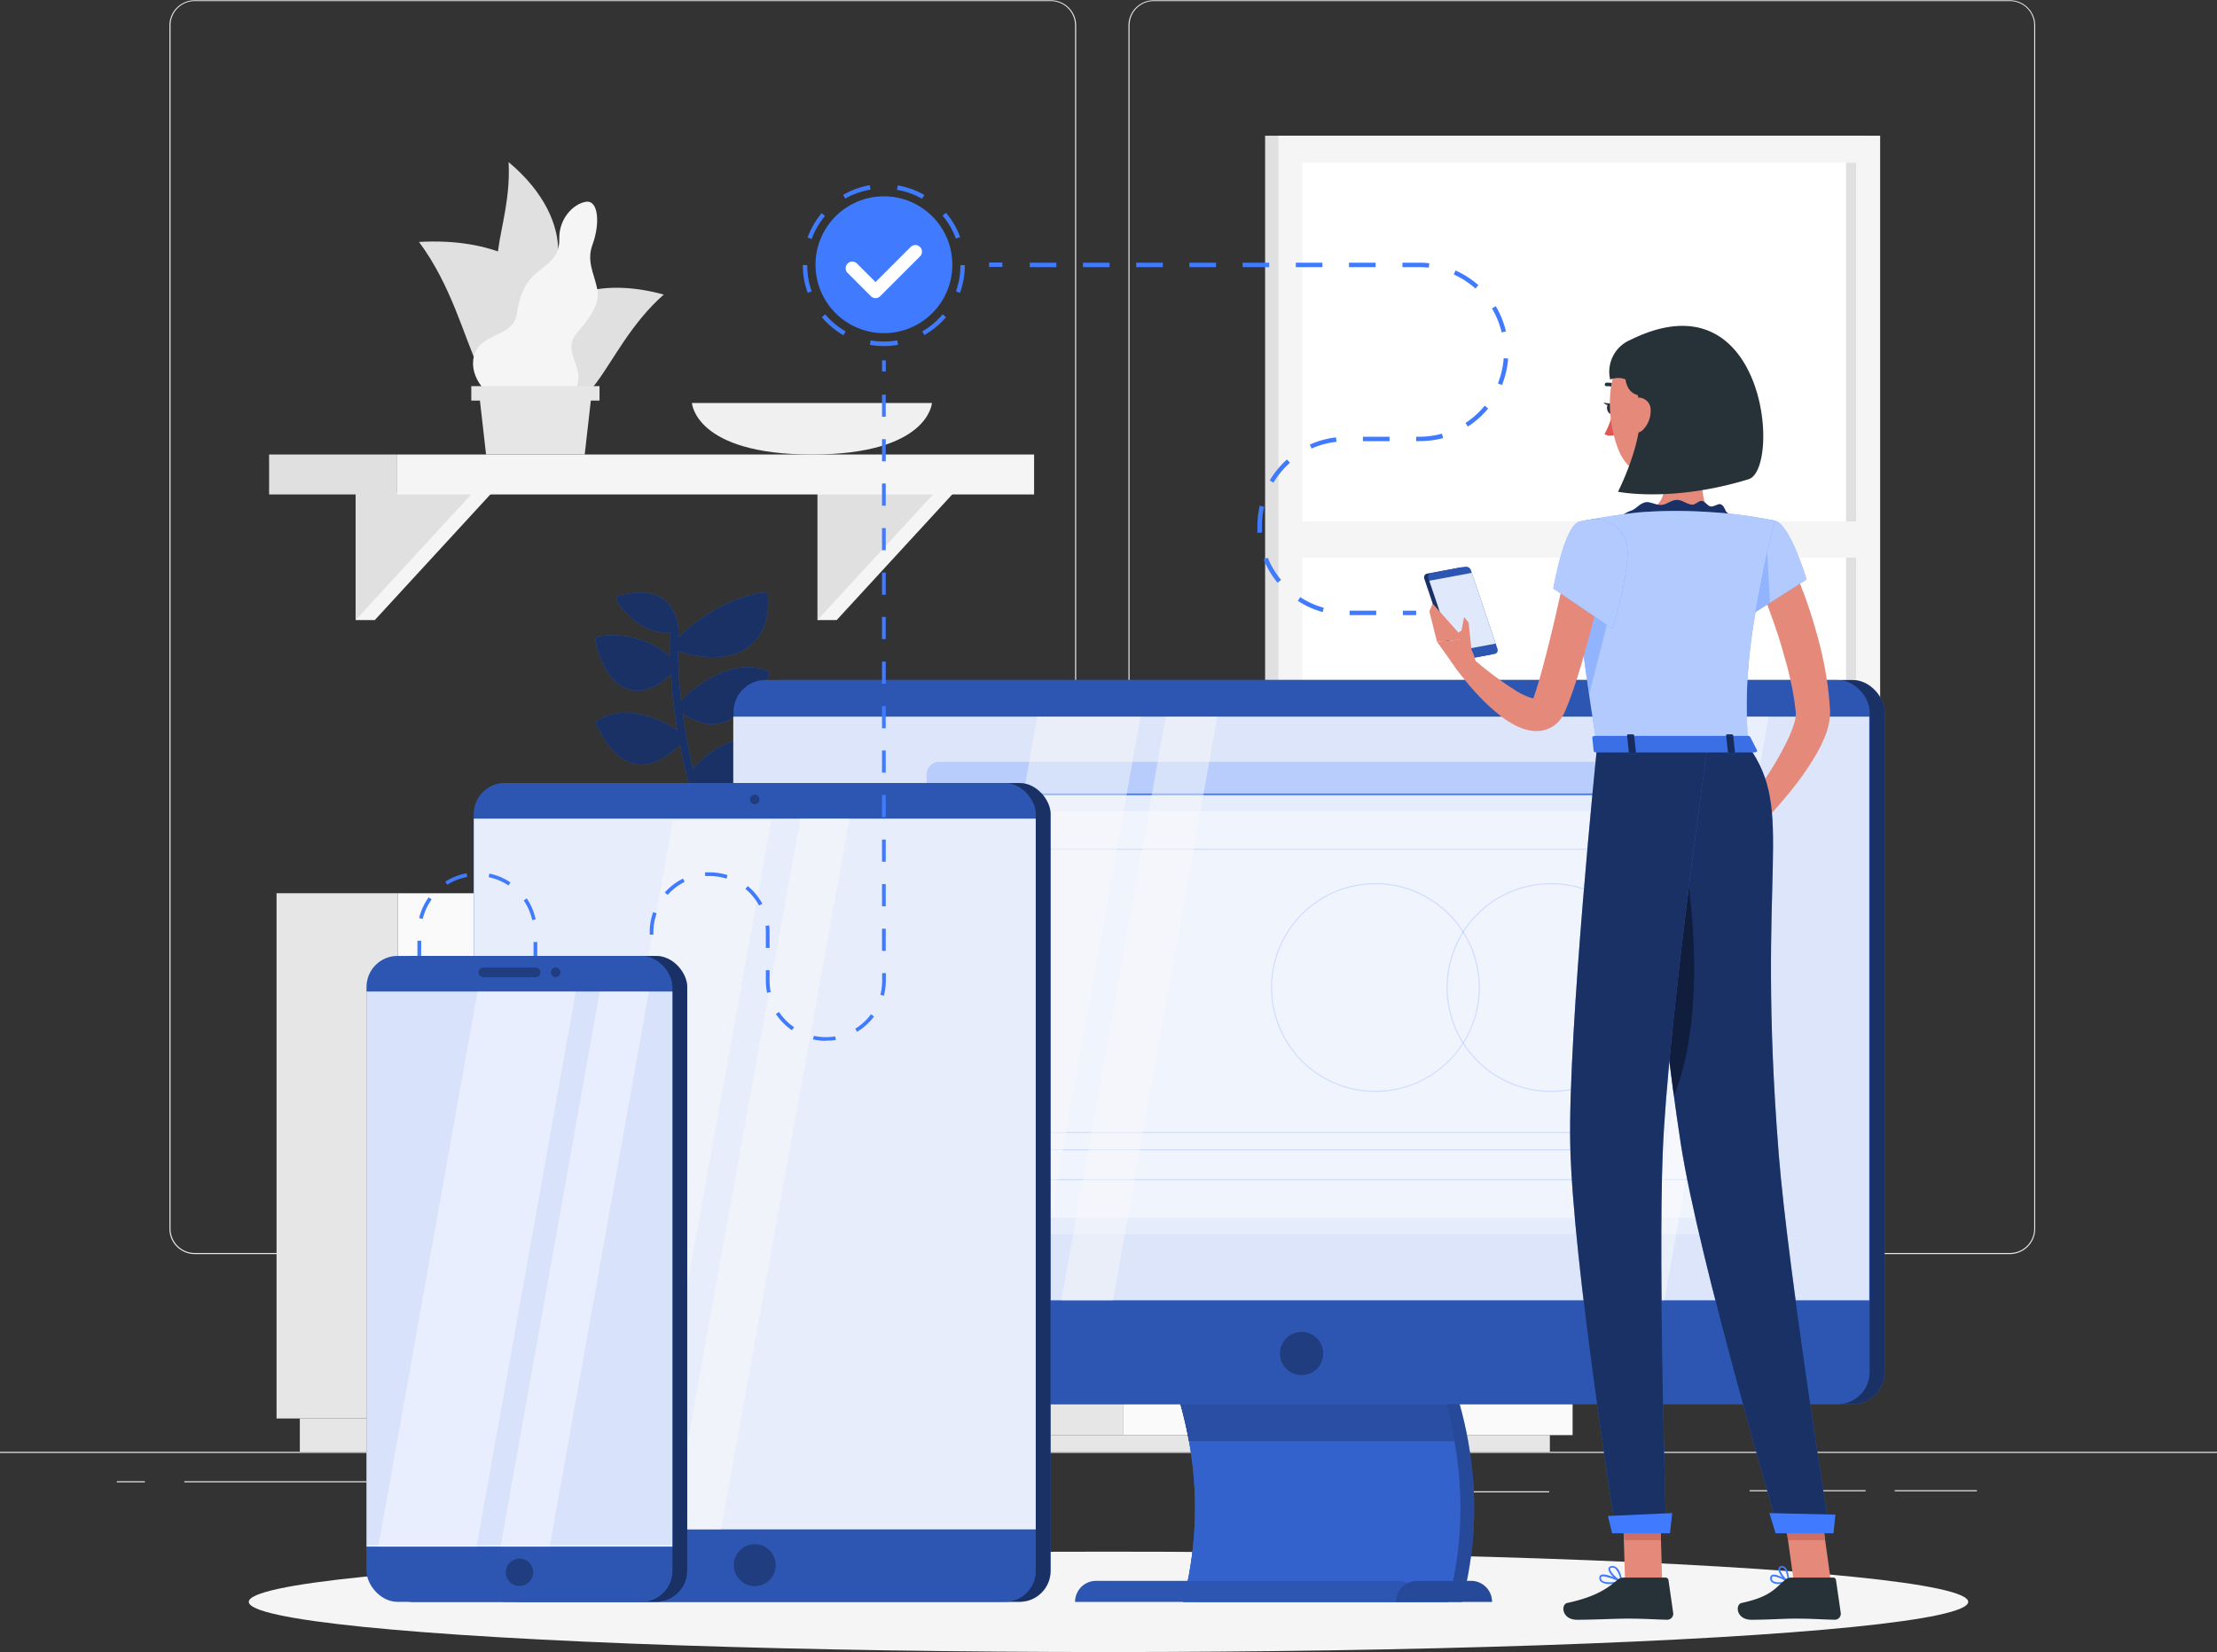 <svg xmlns="http://www.w3.org/2000/svg" viewBox="0 0 500 372.61"><rect x="0" y="0" width="500" height="372.61" fill="#333333" stroke="none"/><defs><style>.cls-1{fill:#e6e6e6;}.cls-2{fill:#e0e0e0;}.cls-3{fill:#f5f5f5;}.cls-16,.cls-19,.cls-26,.cls-4{fill:#fff;}.cls-13,.cls-15,.cls-18,.cls-23,.cls-5{fill:#fafafa;}.cls-6{fill:#f0f0f0;}.cls-14,.cls-17,.cls-22,.cls-24,.cls-27,.cls-32,.cls-7{fill:#407bff;}.cls-26,.cls-8,.cls-9{opacity:0.6;}.cls-10,.cls-19,.cls-20{opacity:0.4;}.cls-11{opacity:0.2;}.cls-12{opacity:0.3;}.cls-13{opacity:0.84;}.cls-14{opacity:0.23;}.cls-15{opacity:0.67;}.cls-16{opacity:0.41;}.cls-17{opacity:0.19;}.cls-18{opacity:0.47;}.cls-21{opacity:0.5;}.cls-22,.cls-31{opacity:0.1;}.cls-23{opacity:0.48;}.cls-24{opacity:0.14;}.cls-25{fill:#e58a7b;}.cls-27{opacity:0.28;}.cls-28{fill:#cf6f64;}.cls-29{fill:#263238;}.cls-30{fill:#df5753;}.cls-32{opacity:0.18;}</style></defs><title>hero</title><g id="Background_complete" data-name="Background complete"><rect class="cls-1" y="327.45" width="500" height="0.25"/><rect class="cls-1" x="427.32" y="336.1" width="18.53" height="0.25"/><rect class="cls-1" x="394.59" y="336.1" width="26.16" height="0.25"/><rect class="cls-1" x="330.03" y="336.35" width="19.36" height="0.25"/><rect class="cls-1" x="41.58" y="334.08" width="43.19" height="0.25"/><rect class="cls-1" x="26.34" y="334.08" width="6.33" height="0.25"/><rect class="cls-1" x="101.97" y="341.6" width="62.98" height="0.25"/><path class="cls-1" d="M237,337.8H43.91a5.71,5.71,0,0,1-5.7-5.71V60.66A5.71,5.71,0,0,1,43.91,55H237a5.71,5.71,0,0,1,5.71,5.71V332.09A5.71,5.71,0,0,1,237,337.8ZM43.91,55.2a5.46,5.46,0,0,0-5.45,5.46V332.09a5.46,5.46,0,0,0,5.45,5.46H237a5.47,5.47,0,0,0,5.46-5.46V60.66A5.47,5.47,0,0,0,237,55.2Z" transform="translate(0 -54.95)"/><path class="cls-1" d="M453.31,337.8H260.21a5.72,5.72,0,0,1-5.71-5.71V60.66A5.72,5.72,0,0,1,260.21,55h193.1A5.71,5.71,0,0,1,459,60.66V332.09A5.71,5.71,0,0,1,453.31,337.8ZM260.21,55.2a5.47,5.47,0,0,0-5.46,5.46V332.09a5.47,5.47,0,0,0,5.46,5.46h193.1a5.47,5.47,0,0,0,5.46-5.46V60.66a5.47,5.47,0,0,0-5.46-5.46Z" transform="translate(0 -54.95)"/><rect class="cls-2" x="285.32" y="30.61" width="135.7" height="129.56"/><rect class="cls-3" x="288.33" y="30.61" width="135.7" height="129.56"/><rect class="cls-4" x="297.48" y="87.91" width="117.4" height="124.87" transform="translate(506.53 -260.79) rotate(90)"/><rect class="cls-2" x="358.78" y="149.2" width="117.4" height="2.28" transform="translate(567.82 -322.09) rotate(90)"/><rect class="cls-3" x="290.57" y="117.6" width="131.22" height="8.16"/><rect class="cls-1" x="226.47" y="264.3" width="26.78" height="59.39"/><rect class="cls-1" x="231.62" y="323.68" width="117.92" height="3.76"/><rect class="cls-5" x="253.26" y="319.25" width="101.42" height="59.39" transform="translate(607.93 642.93) rotate(180)"/><rect class="cls-1" x="263.79" y="326.56" width="80.36" height="19.48" transform="translate(607.93 617.64) rotate(180)"/><rect class="cls-1" x="263.79" y="351.85" width="80.36" height="19.48" transform="translate(607.93 668.22) rotate(180)"/><rect class="cls-5" x="290.74" y="280.01" width="26.45" height="2.67" rx="1.18"/><rect class="cls-5" x="290.74" y="305.3" width="26.45" height="2.67" rx="1.18"/><rect class="cls-1" x="62.37" y="201.46" width="27.32" height="118.47"/><rect class="cls-1" x="67.62" y="319.94" width="134.72" height="7.51"/><rect class="cls-5" x="89.69" y="256.42" width="117.89" height="118.47" transform="translate(297.27 576.36) rotate(180)"/><rect class="cls-1" x="100.43" y="271" width="96.41" height="38.86" transform="translate(297.27 525.9) rotate(180)"/><rect class="cls-1" x="100.43" y="321.45" width="96.41" height="38.86" transform="translate(297.27 626.81) rotate(180)"/><path class="cls-5" d="M159.46,293.09H137.81a2.67,2.67,0,0,1-2.66-2.66h0a2.67,2.67,0,0,1,2.66-2.67h21.65a2.67,2.67,0,0,1,2.66,2.67h0A2.67,2.67,0,0,1,159.46,293.09Z" transform="translate(0 -54.95)"/><path class="cls-5" d="M159.46,343.54H137.81a2.67,2.67,0,0,1-2.66-2.66h0a2.67,2.67,0,0,1,2.66-2.66h21.65a2.67,2.67,0,0,1,2.66,2.66h0A2.66,2.66,0,0,1,159.46,343.54Z" transform="translate(0 -54.95)"/><path class="cls-5" d="M315,309.83s-20.12-34.69,7.79-62.3c0,0,7.29,4.74,7.18,11.13s-7.8,8-6.15,13.33,8.91,10.55,4.15,15,.76,8.32.44,13.72S315,309.83,315,309.83Z" transform="translate(0 -54.95)"/><path class="cls-1" d="M285.58,299.92s.69,19.33,27.07,19.33,27.06-19.33,27.06-19.33Z" transform="translate(0 -54.95)"/><path class="cls-1" d="M316.52,313s8.15-39.27-27-56.67c0,0-5.41,6.81-3.29,12.83s9.92,5.13,10,10.71-5.14,12.83.78,15.5,1.89,8.15,3.9,13.17S316.52,313,316.52,313Z" transform="translate(0 -54.95)"/><path class="cls-6" d="M156.05,145.84s.69,11.62,27.06,11.62,27.07-11.62,27.07-11.62Z" transform="translate(0 -54.95)"/><polygon class="cls-3" points="84.53 110.97 80.2 139.85 84.53 139.85 111.09 110.97 84.53 110.97"/><polygon class="cls-2" points="80.2 110.97 80.2 139.85 106.76 110.97 80.2 110.97"/><polygon class="cls-3" points="188.7 110.97 184.36 139.85 188.7 139.85 215.26 110.97 188.7 110.97"/><polygon class="cls-2" points="184.36 110.97 184.36 139.85 210.93 110.97 184.36 110.97"/><rect class="cls-2" x="60.7" y="157.46" width="28.89" height="9.01" transform="translate(150.28 268.98) rotate(180)"/><rect class="cls-3" x="89.59" y="102.51" width="143.63" height="9.01"/><path class="cls-2" d="M119.1,120.44c7.47,1,12.09-15.19-4.4-28.93C115.59,107.41,106.09,118.65,119.1,120.44Z" transform="translate(0 -54.95)"/><path class="cls-2" d="M124.59,141.7c10.82-7.59,3.41-34.1-30.09-32.18C109,129,105.71,154.92,124.59,141.7Z" transform="translate(0 -54.95)"/><path class="cls-2" d="M120.77,141.52c-7.2-7.75,3-27.25,28.93-20.13C135.08,134.23,133.31,155,120.77,141.52Z" transform="translate(0 -54.95)"/><path class="cls-3" d="M130,130.22c2.49-3,5.43-6.44,4.72-10s-2.5-6.29-1.08-10.13c1.7-4.6,1.37-10.09-1.5-9.63s-6.09,3.83-6,8.28-2.77,5.7-5.42,8-3.68,5.64-4.16,9c-.83,5.22-7.6,4.23-9.4,8.77-1.85,4.38,1.85,10.22,7.77,11.56s10.14,2.18,14.18-2.44C133.21,138.64,126.31,134.56,130,130.22Z" transform="translate(0 -54.95)"/><polygon class="cls-1" points="109.62 102.51 131.87 102.51 133.55 87.71 107.94 87.71 109.62 102.51"/><rect class="cls-1" x="106.28" y="142.05" width="28.92" height="3.26" transform="translate(241.49 232.4) rotate(180)"/><rect class="cls-3" x="157.7" y="185.53" width="24.16" height="15.93"/><rect class="cls-2" x="139.57" y="240.48" width="18.14" height="15.93" transform="translate(297.27 441.95) rotate(180)"/><rect class="cls-3" x="122.12" y="177.05" width="10.36" height="24.42"/><rect class="cls-2" x="114.34" y="232" width="7.78" height="24.42" transform="translate(236.46 433.46) rotate(180)"/></g><g id="Shadow"><ellipse class="cls-3" cx="250" cy="361.29" rx="193.89" ry="11.32"/></g><g id="Plant_3" data-name="Plant 3"><path class="cls-7" d="M157.18,231.82a13,13,0,0,0,3.62,1,11,11,0,0,0,7.33-1.7c3.43-2.22,5.51-6.11,5.18-9.69a.7.7,0,0,0-.71-.63,20.93,20.93,0,0,0-16.27,7.58c-.94-4-1.77-8.23-2.37-12.59a12.59,12.59,0,0,0,5.69,2.44,7.9,7.9,0,0,0,2.57-.11c4.47-.92,8-5.71,11.22-10.76a.77.77,0,0,0,.1-.62.67.67,0,0,0-.4-.45c-8.15-3.4-16.79,3.95-19.55,6.6a104.07,104.07,0,0,1-.67-11.06,30.13,30.13,0,0,0,5.35,1.18c4.39.51,8.08-.25,10.72-2.29,3.13-2.4,4.58-6.39,4.19-11.52a.71.71,0,0,0-.83-.64c-9.28,1.35-16.41,7.29-19.38,10.15,0-.66,0-1.32.07-2a.71.71,0,0,0-.13-.46,8.47,8.47,0,0,0-3.54-6.35c-2.33-1.51-5.59-1.71-9.7-.61a.9.9,0,0,0-.56.47.76.76,0,0,0,0,.69c.17.29,3.76,6.35,10.09,7.1a11.72,11.72,0,0,0,2.06,0c-.08,1.82-.11,3.65-.08,5.48A19.93,19.93,0,0,0,135,198.49a.9.9,0,0,0-.57.34.77.77,0,0,0-.14.62c1.26,6.19,4.31,10.36,8.16,11.14.17,0,.35.06.54.09,2,.23,4.86-.36,8.34-3.67a115.68,115.68,0,0,0,1.43,12.62c-3.36-2.17-11.07-6.14-17.93-2.28a.8.8,0,0,0-.37,1c2.79,5.64,5.83,8.58,9.31,9h.09c2.9.31,6-1.13,9.51-4.36.79,4.08,1.73,8,2.73,11.64-3.24-2.71-7.38-2.83-12.79-.4a.87.87,0,0,0-.48.58.7.7,0,0,0,.19.68c.23.23,4.16,4,9,4.55a9.38,9.38,0,0,0,5.39-.93,158.7,158.7,0,0,0,7.24,19.52.76.76,0,0,0,.62.43,1,1,0,0,0,.52-.09.9.9,0,0,0,.44-1.15A165,165,0,0,1,157.18,231.82Z" transform="translate(0 -54.95)"/><g class="cls-8"><path d="M157.18,231.82a13,13,0,0,0,3.62,1,11,11,0,0,0,7.33-1.7c3.43-2.22,5.51-6.11,5.18-9.69a.7.7,0,0,0-.71-.63,20.93,20.93,0,0,0-16.27,7.58c-.94-4-1.77-8.23-2.37-12.59a12.59,12.59,0,0,0,5.69,2.44,7.9,7.9,0,0,0,2.57-.11c4.47-.92,8-5.71,11.22-10.76a.77.77,0,0,0,.1-.62.67.67,0,0,0-.4-.45c-8.15-3.4-16.79,3.95-19.55,6.6a104.07,104.07,0,0,1-.67-11.06,30.13,30.13,0,0,0,5.35,1.18c4.39.51,8.08-.25,10.72-2.29,3.13-2.4,4.58-6.39,4.19-11.52a.71.71,0,0,0-.83-.64c-9.28,1.35-16.41,7.29-19.38,10.15,0-.66,0-1.32.07-2a.71.71,0,0,0-.13-.46,8.47,8.47,0,0,0-3.54-6.35c-2.33-1.51-5.59-1.71-9.7-.61a.9.9,0,0,0-.56.47.76.76,0,0,0,0,.69c.17.29,3.76,6.35,10.09,7.1a11.72,11.72,0,0,0,2.06,0c-.08,1.82-.11,3.65-.08,5.48A19.93,19.93,0,0,0,135,198.49a.9.9,0,0,0-.57.34.77.77,0,0,0-.14.62c1.26,6.19,4.31,10.36,8.16,11.14.17,0,.35.06.54.09,2,.23,4.86-.36,8.34-3.67a115.68,115.68,0,0,0,1.43,12.62c-3.36-2.17-11.07-6.14-17.93-2.28a.8.8,0,0,0-.37,1c2.79,5.64,5.83,8.58,9.31,9h.09c2.9.31,6-1.13,9.51-4.36.79,4.08,1.73,8,2.73,11.64-3.24-2.71-7.38-2.83-12.79-.4a.87.87,0,0,0-.48.58.7.7,0,0,0,.19.68c.23.23,4.16,4,9,4.55a9.38,9.38,0,0,0,5.39-.93,158.7,158.7,0,0,0,7.24,19.52.76.76,0,0,0,.62.43,1,1,0,0,0,.52-.09.9.9,0,0,0,.44-1.15A165,165,0,0,1,157.18,231.82Z" transform="translate(0 -54.95)"/></g></g><g id="Computer"><rect class="cls-7" x="168.86" y="153.38" width="256.18" height="163.3" rx="7.19"/><rect class="cls-9" x="168.86" y="153.38" width="256.18" height="163.3" rx="7.19"/><path class="cls-7" d="M329.72,416.24H269.9c5.86-22.1,2.35-45.91-10.52-68H319.2C332.07,370.33,335.58,394.14,329.72,416.24Z" transform="translate(0 -54.95)"/><path class="cls-7" d="M326.6,416.24H266.77c5.86-22.1,2.36-45.91-10.52-68h59.83C329,370.33,332.46,394.14,326.6,416.24Z" transform="translate(0 -54.95)"/><path class="cls-7" d="M328.64,380H268.16a97.05,97.05,0,0,0-11.91-31.74h60.48A97.5,97.5,0,0,1,328.64,380Z" transform="translate(0 -54.95)"/><g class="cls-10"><path d="M329.72,416.24H269.9c5.86-22.1,2.35-45.91-10.52-68H319.2C332.07,370.33,335.58,394.14,329.72,416.24Z" transform="translate(0 -54.95)"/><path d="M326.6,416.24H266.77c5.86-22.1,2.36-45.91-10.52-68h59.83C329,370.33,332.46,394.14,326.6,416.24Z" transform="translate(0 -54.95)"/><path d="M328.64,380H268.16a97.05,97.05,0,0,0-11.91-31.74h60.48A97.5,97.5,0,0,1,328.64,380Z" transform="translate(0 -54.95)"/></g><path class="cls-7" d="M326.6,416.24H266.77c5.86-22.1,2.36-45.91-10.52-68h59.83C329,370.33,332.46,394.14,326.6,416.24Z" transform="translate(0 -54.95)"/><path class="cls-11" d="M326.6,416.24H266.77c5.86-22.1,2.36-45.91-10.52-68h59.83C329,370.33,332.46,394.14,326.6,416.24Z" transform="translate(0 -54.95)"/><path class="cls-11" d="M328,380h-59.9a97.89,97.89,0,0,0-11.8-31.74h59.9A97.89,97.89,0,0,1,328,380Z" transform="translate(0 -54.95)"/><rect class="cls-7" x="165.46" y="153.38" width="256.18" height="163.3" rx="7.19"/><rect class="cls-12" x="165.46" y="153.38" width="256.18" height="163.3" rx="7.19"/><path class="cls-7" d="M315.5,411.51H247.2a4.73,4.73,0,0,0-4.73,4.73h77.76A4.73,4.73,0,0,0,315.5,411.51Z" transform="translate(0 -54.95)"/><path class="cls-12" d="M315.5,411.51H247.2a4.73,4.73,0,0,0-4.73,4.73h77.76A4.73,4.73,0,0,0,315.5,411.51Z" transform="translate(0 -54.95)"/><rect class="cls-7" x="165.46" y="161.64" width="256.18" height="131.63"/><rect class="cls-13" x="165.37" y="161.64" width="256.18" height="131.63"/><rect class="cls-14" x="208.98" y="171.82" width="178.27" height="106.64" rx="2.84"/><path class="cls-15" d="M386.5,234.11v96.46a2.84,2.84,0,0,1-2.84,2.84H211.07a2.85,2.85,0,0,1-2.84-2.84V234.11Z" transform="translate(0 -54.95)"/><rect class="cls-16" x="208.75" y="182.93" width="177.23" height="91.75"/><path class="cls-17" d="M349.79,301.23a23.55,23.55,0,1,1,23.55-23.55A23.58,23.58,0,0,1,349.79,301.23Zm0-46.85a23.3,23.3,0,1,0,23.3,23.3A23.32,23.32,0,0,0,349.79,254.38Z" transform="translate(0 -54.95)"/><path class="cls-17" d="M310.2,301.23a23.55,23.55,0,1,1,23.55-23.55A23.59,23.59,0,0,1,310.2,301.23Zm0-46.85a23.3,23.3,0,1,0,23.3,23.3A23.33,23.33,0,0,0,310.2,254.38Z" transform="translate(0 -54.95)"/><path class="cls-17" d="M373.22,314.39h-139a.12.12,0,0,1-.12-.13v-3.87a.12.12,0,0,1,.12-.13h139a.12.12,0,0,1,.12.13v3.87A.12.12,0,0,1,373.22,314.39Zm-138.91-.25H373.09v-3.63H234.31Z" transform="translate(0 -54.95)"/><path class="cls-17" d="M381,321.15H213.76a.12.12,0,0,1-.12-.13V246.5a.12.12,0,0,1,.12-.13H381a.12.12,0,0,1,.12.13V321A.12.12,0,0,1,381,321.15Zm-167.08-.25h167V246.62H213.89Z" transform="translate(0 -54.95)"/><path class="cls-4" d="M378.77,230.46a1.51,1.51,0,1,0,1.51-1.5A1.5,1.5,0,0,0,378.77,230.46Z" transform="translate(0 -54.95)"/><circle class="cls-4" cx="374.93" cy="175.51" r="1.51"/><circle class="cls-4" cx="369.58" cy="175.51" r="1.51"/><rect class="cls-7" x="208.23" y="178.97" width="178.27" height="0.38"/><polygon class="cls-18" points="233.93 161.65 210.4 293.28 233.69 293.28 257.22 161.65 233.93 161.65"/><polygon class="cls-18" points="262.9 161.65 239.38 293.28 251.02 293.28 274.55 161.65 262.9 161.65"/><polygon class="cls-19" points="393.06 161.65 369.53 293.28 375.36 293.28 398.88 161.65 393.06 161.65"/><polygon class="cls-19" points="382.81 161.65 359.28 293.28 365.11 293.28 388.63 161.65 382.81 161.65"/><path class="cls-7" d="M331.77,411.51H319.54a4.73,4.73,0,0,0-4.73,4.73h21.68A4.72,4.72,0,0,0,331.77,411.51Z" transform="translate(0 -54.95)"/><path class="cls-20" d="M331.77,411.51H319.54a4.73,4.73,0,0,0-4.73,4.73h21.68A4.72,4.72,0,0,0,331.77,411.51Z" transform="translate(0 -54.95)"/><path class="cls-7" d="M298.45,360.23a4.9,4.9,0,1,1-4.9-4.9A4.9,4.9,0,0,1,298.45,360.23Z" transform="translate(0 -54.95)"/><path class="cls-21" d="M298.45,360.23a4.9,4.9,0,1,1-4.9-4.9A4.9,4.9,0,0,1,298.45,360.23Z" transform="translate(0 -54.95)"/></g><g id="Ipad"><rect class="cls-7" x="110.21" y="176.61" width="126.73" height="184.67" rx="6.99"/><rect class="cls-9" x="110.21" y="176.61" width="126.73" height="184.67" rx="6.99"/><rect class="cls-7" x="106.86" y="176.61" width="126.73" height="184.67" rx="6.99"/><rect class="cls-12" x="106.86" y="176.61" width="126.73" height="184.67" rx="6.99"/><rect class="cls-5" x="106.86" y="184.64" width="126.73" height="160.3"/><rect class="cls-22" x="106.86" y="184.64" width="126.73" height="160.3"/><polygon class="cls-23" points="151.79 185.03 122.79 345.34 144.94 345.34 173.94 185.03 151.79 185.03"/><polygon class="cls-23" points="180.52 184.64 151.52 344.94 162.59 344.94 191.59 184.64 180.52 184.64"/><circle class="cls-7" cx="170.22" cy="353.01" r="4.76"/><circle class="cls-21" cx="170.22" cy="353.01" r="4.76"/><path class="cls-7" d="M171.32,235.26a1.1,1.1,0,1,1-1.1-1.1A1.1,1.1,0,0,1,171.32,235.26Z" transform="translate(0 -54.95)"/><path class="cls-21" d="M171.32,235.26a1.1,1.1,0,1,1-1.1-1.1A1.1,1.1,0,0,1,171.32,235.26Z" transform="translate(0 -54.95)"/></g><g id="Character"><path class="cls-7" d="M328.51,204l7.63-1.43a.84.84,0,0,0,.65-1.12l-6-17.77a1.18,1.18,0,0,0-1.29-.76l-7.62,1.42a.84.84,0,0,0-.65,1.13l6,17.77A1.16,1.16,0,0,0,328.51,204Z" transform="translate(0 -54.95)"/><path class="cls-9" d="M328.51,204l7.63-1.43a.84.84,0,0,0,.65-1.12l-6-17.77a1.18,1.18,0,0,0-1.29-.76l-7.62,1.42a.84.84,0,0,0-.65,1.13l6,17.77A1.16,1.16,0,0,0,328.51,204Z" transform="translate(0 -54.95)"/><path class="cls-7" d="M329.45,203.86l7.62-1.42a.84.84,0,0,0,.65-1.13l-6-17.77a1.18,1.18,0,0,0-1.29-.76l-7.62,1.43a.83.83,0,0,0-.65,1.12l6,17.77A1.18,1.18,0,0,0,329.45,203.86Z" transform="translate(0 -54.95)"/><path class="cls-12" d="M329.45,203.86l7.62-1.42a.84.84,0,0,0,.65-1.13l-6-17.77a1.18,1.18,0,0,0-1.29-.76l-7.62,1.43a.83.83,0,0,0-.65,1.12l6,17.77A1.18,1.18,0,0,0,329.45,203.86Z" transform="translate(0 -54.95)"/><polygon class="cls-5" points="327.75 146.94 337.31 145.15 331.93 129.21 322.36 130.99 327.75 146.94"/><polygon class="cls-24" points="327.75 146.94 337.31 145.15 331.93 129.21 322.36 130.99 327.75 146.94"/><polygon class="cls-25" points="322.36 137.88 323.11 136.14 330.31 144.23 324.08 144.72 322.36 137.88"/><circle class="cls-7" cx="199.35" cy="59.71" r="15.43"/><path class="cls-7" d="M199.35,133a18.47,18.47,0,0,1-3.16-.27l.17-1a17.83,17.83,0,0,0,6,0l.17,1A18.91,18.91,0,0,1,199.35,133Zm-9.13-2.44a18.31,18.31,0,0,1-4.87-4.07l.77-.65a17.23,17.23,0,0,0,4.6,3.86Zm18.28,0-.5-.86a17.23,17.23,0,0,0,4.6-3.86l.76.64A18.15,18.15,0,0,1,208.5,130.5ZM182.16,121a18.22,18.22,0,0,1-1.1-6.26h1a17.19,17.19,0,0,0,1,5.91Zm34.38,0-.94-.34a17.19,17.19,0,0,0,1-5.91l.68,0,.32,0A18.22,18.22,0,0,1,216.54,120.92Zm-33.46-12.13-.94-.34a18.27,18.27,0,0,1,3.17-5.51l.76.64A17.36,17.36,0,0,0,183.08,108.79Zm32.5-.1a17.2,17.2,0,0,0-3-5.18l.77-.65a18.42,18.42,0,0,1,3.2,5.48Zm-24.92-9-.5-.86a17.92,17.92,0,0,1,6-2.19l.17,1A17.29,17.29,0,0,0,190.66,99.71Zm17.28,0a17,17,0,0,0-5.64-2l.17-1a18.28,18.28,0,0,1,6,2.15Z" transform="translate(0 -54.95)"/><rect class="cls-7" x="316.39" y="137.74" width="3" height="1"/><path class="cls-7" d="M310.38,193.69h-6v-1h6ZM298.3,193a19.92,19.92,0,0,1-5.6-2.53l.55-.83a19,19,0,0,0,5.31,2.39Zm-10.18-6.62a20.07,20.07,0,0,1-3.13-5.27l.93-.37a19.14,19.14,0,0,0,3,5Zm-4.53-11.25c0-.51,0-1,0-1.54a20.17,20.17,0,0,1,.52-4.58l1,.23a19.21,19.21,0,0,0-.49,4.35c0,.49,0,1,0,1.47Zm3.62-11.3-.86-.51a20.22,20.22,0,0,1,3.9-4.74l.67.75A19.11,19.11,0,0,0,287.21,163.8Zm8.6-7.69-.41-.91a19.82,19.82,0,0,1,5.91-1.63l.12,1A19.16,19.16,0,0,0,295.81,156.11Zm24.24-1.68h-.66v-1h.66a19.39,19.39,0,0,0,5.15-.7l.27,1A20.19,20.19,0,0,1,320.05,154.43Zm-6.67,0h-6v-1h6Zm17.68-3.28-.55-.83a19.2,19.2,0,0,0,4.34-3.9l.77.63A19.77,19.77,0,0,1,331.06,151.15Zm7.69-9.38-.93-.37a19.47,19.47,0,0,0,1.31-5.69l1,.08A20.42,20.42,0,0,1,338.75,141.77Zm-.08-11.87a19.1,19.1,0,0,0-2.19-5.41l.86-.51a20,20,0,0,1,2.3,5.69Zm-5.91-9.9a19.36,19.36,0,0,0-4.89-3.17l.4-.91a20,20,0,0,1,5.15,3.33Zm-10.52-4.71a19.77,19.77,0,0,0-2.18-.12h-3.77v-1h3.76a17.25,17.25,0,0,1,2.3.13Zm-12-.12h-6v-1h6Zm-12,0h-6v-1h6Zm-12,0h-6v-1h6Zm-12,0h-6v-1h6Zm-12,0h-6v-1h6Zm-12,0h-6v-1h6Zm-12,0h-6v-1h6Z" transform="translate(0 -54.95)"/><rect class="cls-7" x="223.06" y="59.21" width="3" height="1"/><rect class="cls-7" x="198.93" y="81.27" width="0.84" height="2.51"/><path class="cls-7" d="M95,302.28h-.83v-5H95Zm0-10h-.83v-5H95Zm91.27-2.57a13.51,13.51,0,0,1-2.91-.32l.18-.81a13.12,13.12,0,0,0,4.84.12l.13.82A13.91,13.91,0,0,1,186.25,289.66Zm-51.54,0-.05-.84a12.71,12.71,0,0,0,4.68-1.21l.36.75A13.51,13.51,0,0,1,134.71,289.63ZM129.6,289a13.49,13.49,0,0,1-4.49-2.53l.54-.64a12.66,12.66,0,0,0,4.21,2.38Zm63.72-1.31-.44-.71a12.77,12.77,0,0,0,3.56-3.27l.68.5A13.56,13.56,0,0,1,193.32,287.66Zm-14.71-.37a13.56,13.56,0,0,1-3.62-3.66l.7-.47a12.65,12.65,0,0,0,3.4,3.44Zm-34.78-2-.61-.56a12.72,12.72,0,0,0,2.52-4.13l.79.29A13.51,13.51,0,0,1,143.83,285.26Zm-21.94-2.84a13.35,13.35,0,0,1-1.48-4.94l.83-.08a12.55,12.55,0,0,0,1.39,4.63ZM95,282.18h-.83v-5H95Zm104.36-2.65-.81-.21a13.13,13.13,0,0,0,.4-3.18v-1.71h.84v1.71A13.82,13.82,0,0,1,199.34,279.53ZM173,278.87a13.82,13.82,0,0,1-.28-2.73v-2.36h.84v2.36a12.93,12.93,0,0,0,.26,2.56Zm-25.64-3.08h-.83v-5h.83Zm-26.19-3.37h-.84v-5h.84Zm-26.2-.3h-.83v-5H95Zm104.79-2.71h-.84v-5h.84Zm-26.2-.66h-.84v-3.54a11.32,11.32,0,0,0-.08-1.43l.83-.1a13.08,13.08,0,0,1,.09,1.53Zm-26.2-3h-.83v-.53a13.52,13.52,0,0,1,.78-4.55l.79.28a12.62,12.62,0,0,0-.74,4.27Zm-27.32-3.26a12.57,12.57,0,0,0-1.93-4.44l.69-.47a13.3,13.3,0,0,1,2,4.73Zm-24.71-.28-.81-.2a13.4,13.4,0,0,1,2.16-4.68l.67.49A12.81,12.81,0,0,0,95.34,262.2Zm104.43-2.85h-.84v-5h.84Zm-28.57-.18a12.73,12.73,0,0,0-3.07-3.74l.53-.64a13.54,13.54,0,0,1,3.28,4Zm-20.62-2.38-.63-.56a13.48,13.48,0,0,1,4.1-3.13l.37.75A12.5,12.5,0,0,0,150.58,256.79Zm-35.9-2.14a12.52,12.52,0,0,0-4.46-1.86l.17-.82a13.33,13.33,0,0,1,4.75,2Zm-13.8-.15-.44-.71a13.2,13.2,0,0,1,4.8-1.88l.15.83A12.53,12.53,0,0,0,100.88,254.5Zm63-1.38a12.6,12.6,0,0,0-3.82-.59c-.37,0-.66,0-1,0l-.06-.84c.34,0,.69,0,1,0h0a13.73,13.73,0,0,1,4.08.62Zm35.89-3.82h-.84v-5h.84Zm0-10.05h-.84v-5h.84Zm0-10.05h-.84v-5h.84Zm0-10h-.84v-5h.84Zm0-10.05h-.84v-5h.84Zm0-10.06h-.84v-5h.84Zm0-10h-.84v-5h.84Zm0-10.05h-.84v-5h.84Zm0-10.05h-.84v-5h.84Zm0-10h-.84v-5h.84Zm0-10.05h-.84v-5h.84Z" transform="translate(0 -54.95)"/><rect class="cls-7" x="94.15" y="252.46" width="0.84" height="2.51"/><path class="cls-4" d="M197.46,122.19a1.53,1.53,0,0,1-1.06-.44l-5.24-5.24a1.51,1.51,0,0,1,0-2.12,1.49,1.49,0,0,1,2.12,0l4.18,4.18,7.95-7.95a1.5,1.5,0,0,1,2.12,2.12l-9,9A1.49,1.49,0,0,1,197.46,122.19Z" transform="translate(0 -54.95)"/><path class="cls-25" d="M385.5,152.11c-1,5-3.18,15,.3,18.35,0,0-1.36,5-10.59,5-10.16,0-4.86-5-4.86-5,5.55-1.32,5.4-5.43,4.44-9.29Z" transform="translate(0 -54.95)"/><path class="cls-7" d="M365.28,172.17c0-.75,1.14-1.52,2.8-2.12.89-.33,1.76-1.58,3.11-1.81,1-.17,2.29.69,3.57.6,1.07-.08,2.19-1.12,3.43-1.13s2.24,1,3.46,1.07c.76,0,1.52-.92,2.16-.86s1.33,1.15,1.94,1.26c.81.14,1.72-.67,2.27-.49.88.28,1,1.47,1.39,1.79,1.12.91,2,1.77,1,1.93-2.47.39-2.57-1-5.07-1s-2.5,1-5,.95-2.49-1-5-1-2.46.69-5,.95A13.15,13.15,0,0,1,365.28,172.17Z" transform="translate(0 -54.95)"/><g class="cls-8"><path d="M365.28,172.17c0-.75,1.14-1.52,2.8-2.12.89-.33,1.76-1.58,3.11-1.81,1-.17,2.29.69,3.57.6,1.07-.08,2.19-1.12,3.43-1.13s2.24,1,3.46,1.07c.76,0,1.52-.92,2.16-.86s1.33,1.15,1.94,1.26c.81.14,1.72-.67,2.27-.49.88.28,1,1.47,1.39,1.79,1.12.91,2,1.77,1,1.93-2.47.39-2.57-1-5.07-1s-2.5,1-5,.95-2.49-1-5-1-2.46.69-5,.95A13.15,13.15,0,0,1,365.28,172.17Z" transform="translate(0 -54.95)"/></g><path class="cls-25" d="M403.66,181.23c1.3,2.75,2.32,5.38,3.35,8.12s1.86,5.5,2.66,8.29a87.18,87.18,0,0,1,2,8.56c.24,1.45.49,2.9.65,4.39.1.73.19,1.47.24,2.22l.17,2.3a14.15,14.15,0,0,1-1,5.56,31.72,31.72,0,0,1-2.05,4.3,62.78,62.78,0,0,1-5,7.36A111.37,111.37,0,0,1,393,245l-3.12-2.88c1.65-2.18,3.34-4.42,4.92-6.68s3.16-4.52,4.59-6.83a66.12,66.12,0,0,0,3.88-7,25,25,0,0,0,1.34-3.41,7.62,7.62,0,0,0,.4-2.69l-.25-1.89c-.07-.65-.18-1.3-.31-2-.21-1.3-.5-2.61-.79-3.91s-.62-2.6-1-3.9-.72-2.6-1.12-3.89c-.79-2.58-1.7-5.15-2.64-7.69s-2-5.12-3-7.49Z" transform="translate(0 -54.95)"/><path class="cls-7" d="M400.25,172.37c3.48.76,7.19,13.28,7.19,13.28l-13.7,8.74s-4.3-10-2.64-14.36C392.84,175.53,396.14,171.47,400.25,172.37Z" transform="translate(0 -54.95)"/><path class="cls-26" d="M400.25,172.37c3.48.76,7.19,13.28,7.19,13.28l-13.7,8.74s-4.3-10-2.64-14.36C392.84,175.53,396.14,171.47,400.25,172.37Z" transform="translate(0 -54.95)"/><path class="cls-27" d="M398.39,176.63l-4.68,17.68,0,.08,5.48-3.5Z" transform="translate(0 -54.95)"/><path class="cls-7" d="M356.19,172.61s-4,1.41,4,50.55h34c-.57-13.84-.59-22.38,6-50.79a101.12,101.12,0,0,0-14.45-1.91,110.53,110.53,0,0,0-15.45,0C363.72,171.07,356.19,172.61,356.19,172.61Z" transform="translate(0 -54.95)"/><path class="cls-26" d="M356.19,172.61s-4,1.41,4,50.55h34c-.57-13.84-.59-22.38,6-50.79a101.12,101.12,0,0,0-14.45-1.91,110.53,110.53,0,0,0-15.45,0C363.72,171.07,356.19,172.61,356.19,172.61Z" transform="translate(0 -54.95)"/><path class="cls-25" d="M391.5,241l-8.1-2.44,3.38,7.82s5.35.52,7.28-2.38Z" transform="translate(0 -54.95)"/><polygon class="cls-25" points="376.84 186.19 380.02 192.58 386.78 191.45 383.4 183.63 376.84 186.19"/><polygon class="cls-25" points="412.93 356.78 404.56 356.78 401.86 337.38 410.24 337.38 412.93 356.78"/><polygon class="cls-25" points="374.87 356.78 366.5 356.78 365.94 337.38 374.31 337.38 374.87 356.78"/><polygon class="cls-28" points="365.94 337.38 366.23 347.38 374.61 347.38 374.32 337.38 365.94 337.38"/><polygon class="cls-28" points="410.24 337.38 401.86 337.38 403.25 347.38 411.63 347.38 410.24 337.38"/><path class="cls-7" d="M369.18,223.16s4.86,57.5,9.91,89.9c4.07,26.17,22.14,87.34,22.14,87.34h11.42s-9.41-59.08-11.48-85c-5.23-65.5,3.94-77.09-6.95-92.28Z" transform="translate(0 -54.95)"/><path class="cls-9" d="M369.18,223.16s4.86,57.5,9.91,89.9c4.07,26.17,22.14,87.34,22.14,87.34h11.42s-9.41-59.08-11.48-85c-5.23-65.5,3.94-77.09-6.95-92.28Z" transform="translate(0 -54.95)"/><path class="cls-20" d="M379.56,245.78s-4.68,14.58-4.61,35.61c.81,7.11,1.67,14.17,2.55,20.71C380.18,296,385.11,278.22,379.56,245.78Z" transform="translate(0 -54.95)"/><path class="cls-7" d="M360.2,223.16s-6.61,64.53-6.06,90.07c.57,26.57,10.31,87.17,10.31,87.17h11.32s-1.79-59-.79-85.14c1.09-28.45,10.13-92.1,10.13-92.1Z" transform="translate(0 -54.95)"/><path class="cls-9" d="M360.2,223.16s-6.61,64.53-6.06,90.07c.57,26.57,10.31,87.17,10.31,87.17h11.32s-1.79-59-.79-85.14c1.09-28.45,10.13-92.1,10.13-92.1Z" transform="translate(0 -54.95)"/><path class="cls-7" d="M401.17,412.22a2.44,2.44,0,0,1-1.6-.43,1.16,1.16,0,0,1-.33-1.06.69.69,0,0,1,.4-.56c1-.43,3.52,1.2,3.8,1.39a.2.2,0,0,1,.09.2.19.19,0,0,1-.15.16A10.18,10.18,0,0,1,401.17,412.22Zm-1.12-1.73a.51.51,0,0,0-.25.05c-.06,0-.14.08-.16.25a.72.72,0,0,0,.2.7c.42.39,1.52.44,3,.15A7.27,7.27,0,0,0,400.05,410.49Z" transform="translate(0 -54.95)"/><path class="cls-7" d="M403.33,411.93a.16.16,0,0,1-.09,0c-.8-.45-2.32-2.26-2.14-3.2a.7.7,0,0,1,.67-.56,1,1,0,0,1,.84.27c.91.8.92,3.22.92,3.32a.19.19,0,0,1-.1.17A.17.17,0,0,1,403.33,411.93Zm-1.42-3.4h-.09c-.25,0-.31.14-.33.23-.11.58.84,1.94,1.63,2.57a4.49,4.49,0,0,0-.77-2.63A.64.64,0,0,0,401.91,408.53Z" transform="translate(0 -54.95)"/><path class="cls-7" d="M363.06,412.22a3.19,3.19,0,0,1-2-.51,1.1,1.1,0,0,1-.35-1,.63.63,0,0,1,.33-.53c1-.56,4.37,1.15,4.74,1.34a.2.2,0,0,1,.11.21.19.19,0,0,1-.16.16A14.34,14.34,0,0,1,363.06,412.22Zm-1.49-1.73a.79.79,0,0,0-.37.07.26.26,0,0,0-.13.22.72.72,0,0,0,.23.63c.51.46,1.89.54,3.74.23A10.78,10.78,0,0,0,361.57,410.49Z" transform="translate(0 -54.95)"/><path class="cls-7" d="M365.66,411.93l-.08,0c-1-.45-3-2.26-2.82-3.21,0-.22.2-.5.75-.56a1.46,1.46,0,0,1,1.1.35c1.05.87,1.24,3.13,1.25,3.22a.21.21,0,0,1-.08.18A.19.19,0,0,1,365.66,411.93Zm-2-3.4h-.12c-.36,0-.39.18-.4.23-.09.57,1.25,2,2.27,2.6a4.65,4.65,0,0,0-1.07-2.58A1.05,1.05,0,0,0,363.67,408.53Z" transform="translate(0 -54.95)"/><path class="cls-29" d="M365.37,143.3a.42.42,0,0,1-.35-.13,3.13,3.13,0,0,0-2.65-1.11.4.4,0,0,1-.45-.34.41.41,0,0,1,.33-.45,4,4,0,0,1,3.36,1.37.41.41,0,0,1,0,.56A.45.45,0,0,1,365.37,143.3Z" transform="translate(0 -54.95)"/><path class="cls-30" d="M363.63,148.27a18,18,0,0,1-1.77,4.61,2.91,2.91,0,0,0,2.45.11Z" transform="translate(0 -54.95)"/><path class="cls-29" d="M364.07,147c.09.67-.18,1.26-.62,1.32s-.87-.43-1-1.09.18-1.27.62-1.33S364,146.37,364.07,147Z" transform="translate(0 -54.95)"/><path class="cls-29" d="M363.3,146l-1.67-.23S362.63,146.85,363.3,146Z" transform="translate(0 -54.95)"/><path class="cls-29" d="M404,410.76h9.41a.65.65,0,0,1,.66.57l1.08,7.45a1.35,1.35,0,0,1-1.35,1.49c-3.28-.06-4.86-.25-9-.25-2.54,0-6.26.26-9.78.26s-3.7-3.48-2.24-3.79c6.57-1.41,7.6-3.36,9.82-5.22A2.17,2.17,0,0,1,404,410.76Z" transform="translate(0 -54.95)"/><path class="cls-29" d="M366.21,410.76h9.41a.67.67,0,0,1,.67.57l1.07,7.45a1.35,1.35,0,0,1-1.34,1.49c-3.28-.06-4.86-.25-9-.25-2.55,0-7.81.26-11.33.26s-3.7-3.48-2.24-3.79c6.56-1.41,9.15-3.36,11.36-5.22A2.21,2.21,0,0,1,366.21,410.76Z" transform="translate(0 -54.95)"/><path class="cls-27" d="M355.21,180.55v.2c.1,5.59.87,15,3.19,30.82L363.14,193Z" transform="translate(0 -54.95)"/><path class="cls-25" d="M361.94,183.42c-.94,4.75-2,9.4-3.26,14.07s-2.54,9.31-4.2,14l-.65,1.75-.71,1.76a9,9,0,0,1-.57,1.21,7.42,7.42,0,0,1-1,1.44,6.63,6.63,0,0,1-3.41,2,7.51,7.51,0,0,1-3.34,0,11.17,11.17,0,0,1-2.43-.8,19.87,19.87,0,0,1-3.64-2.21,43.69,43.69,0,0,1-5.62-5.17c-.86-.9-1.66-1.84-2.44-2.79s-1.53-1.9-2.27-2.95l3.17-2.81a74.74,74.74,0,0,0,10.85,8.14,14.84,14.84,0,0,0,2.62,1.2c.77.29,1.46.21,1.19.16a1,1,0,0,0-.45.18s0,0,0,0l.14-.43.53-1.58.5-1.63c1.3-4.39,2.41-9,3.51-13.52l3.13-13.76Z" transform="translate(0 -54.95)"/><path class="cls-25" d="M328.66,206.15l-4.58-6.48,6.23-.48s3.52,4.06,2.28,7.32Z" transform="translate(0 -54.95)"/><polygon class="cls-25" points="328.28 143.05 329.6 142.23 330.21 139.17 331.22 140.43 331.97 147.64 328.28 143.05"/><path class="cls-25" d="M386.22,141.52c.68,8.28,1.14,11.77-2.4,16.59-5.33,7.23-15.66,6.25-18.79-1.67-2.83-7.13-3.46-19.48,4.12-23.9A11.33,11.33,0,0,1,386.22,141.52Z" transform="translate(0 -54.95)"/><path class="cls-29" d="M367.71,131.61a7.79,7.79,0,0,0-4.57,8.94s6.51-2.81,6.77,7.62c.19,7.53-5,17.69-5,17.69s12.07,2.5,29.44-2.82C401.74,160.78,398.41,116.42,367.71,131.61Z" transform="translate(0 -54.95)"/><path class="cls-29" d="M367.09,136.22c-1.18,2.84-.87,8.46,3.78,7.86s3.29-5.29,3.29-5.29Z" transform="translate(0 -54.95)"/><path class="cls-25" d="M372.27,147.44a6.13,6.13,0,0,1-1.63,4.35c-1.46,1.54-3.29.5-3.79-1.46-.46-1.75-.25-4.68,1.66-5.5A2.73,2.73,0,0,1,372.27,147.44Z" transform="translate(0 -54.95)"/><polygon class="cls-7" points="413.5 345.82 400.45 345.82 399.06 341.27 413.95 341.62 413.5 345.82"/><path class="cls-7" d="M390.1,225H391c.19,0,.33-.09.31-.21l-.43-4c0-.11-.17-.21-.36-.21h-.92c-.18,0-.32.1-.31.21l.43,4C389.76,224.93,389.92,225,390.1,225Z" transform="translate(0 -54.95)"/><path class="cls-7" d="M367.74,225h.92c.18,0,.32-.09.31-.21l-.43-4c0-.11-.18-.21-.36-.21h-.92c-.19,0-.33.1-.31.21l.43,4C367.39,224.93,367.55,225,367.74,225Z" transform="translate(0 -54.95)"/><polygon class="cls-7" points="376.64 345.82 363.58 345.82 362.64 341.92 377.13 341.27 376.64 345.82"/><path class="cls-7" d="M394.73,221.17l1.53,3c.12.24-.16.48-.55.48H360c-.31,0-.56-.15-.58-.34l-.31-3c0-.21.25-.39.58-.39h34.45A.63.63,0,0,1,394.73,221.17Z" transform="translate(0 -54.95)"/><path class="cls-31" d="M394.73,221.17l1.53,3c.12.24-.16.48-.55.48H360c-.31,0-.56-.15-.58-.34l-.31-3c0-.21.25-.39.58-.39h34.45A.63.63,0,0,1,394.73,221.17Z" transform="translate(0 -54.95)"/><path class="cls-9" d="M390.1,225H391c.19,0,.33-.09.31-.21l-.43-4c0-.11-.17-.21-.36-.21h-.92c-.18,0-.32.1-.31.21l.43,4C389.76,224.93,389.92,225,390.1,225Z" transform="translate(0 -54.95)"/><path class="cls-9" d="M367.74,225h.92c.18,0,.32-.09.31-.21l-.43-4c0-.11-.18-.21-.36-.21h-.92c-.19,0-.33.1-.31.21l.43,4C367.39,224.93,367.55,225,367.74,225Z" transform="translate(0 -54.95)"/><path class="cls-7" d="M356.19,172.61c-3.45.88-5.86,15.09-5.86,15.09l13.32,9.05S369,179.83,366.31,176C363.54,172.08,361.23,171.33,356.19,172.61Z" transform="translate(0 -54.95)"/><path class="cls-26" d="M356.19,172.61c-3.45.88-5.86,15.09-5.86,15.09l13.32,9.05S369,179.83,366.31,176C363.54,172.08,361.23,171.33,356.19,172.61Z" transform="translate(0 -54.95)"/></g><g id="Mobile"><rect class="cls-7" x="86.02" y="215.61" width="68.97" height="145.67" rx="6.99"/><rect class="cls-9" x="86.02" y="215.61" width="68.97" height="145.67" rx="6.99"/><rect class="cls-7" x="82.67" y="215.61" width="68.97" height="145.67" rx="6.99"/><rect class="cls-12" x="82.67" y="215.61" width="68.97" height="145.67" rx="6.99"/><rect class="cls-5" x="82.67" y="223.64" width="68.97" height="125.18"/><rect class="cls-32" x="82.71" y="223.38" width="68.97" height="125.18"/><polygon class="cls-19" points="107.7 223.64 85.33 348.83 107.48 348.83 129.86 223.64 107.7 223.64"/><polygon class="cls-19" points="135.26 223.64 112.89 348.83 123.97 348.83 146.34 223.64 135.26 223.64"/><path class="cls-7" d="M120.27,409.57a3.11,3.11,0,1,1-3.11-3.11A3.11,3.11,0,0,1,120.27,409.57Z" transform="translate(0 -54.95)"/><path class="cls-21" d="M120.27,409.57a3.11,3.11,0,1,1-3.11-3.11A3.11,3.11,0,0,1,120.27,409.57Z" transform="translate(0 -54.95)"/><circle class="cls-7" cx="125.31" cy="219.31" r="1.1"/><path class="cls-7" d="M120.82,275.36H109a1.1,1.1,0,0,1-1.1-1.1h0a1.11,1.11,0,0,1,1.1-1.1h11.81a1.11,1.11,0,0,1,1.1,1.1h0A1.1,1.1,0,0,1,120.82,275.36Z" transform="translate(0 -54.95)"/><circle class="cls-21" cx="125.31" cy="219.31" r="1.1"/><path class="cls-21" d="M120.82,275.36H109a1.1,1.1,0,0,1-1.1-1.1h0a1.11,1.11,0,0,1,1.1-1.1h11.81a1.11,1.11,0,0,1,1.1,1.1h0A1.1,1.1,0,0,1,120.82,275.36Z" transform="translate(0 -54.95)"/></g></svg>